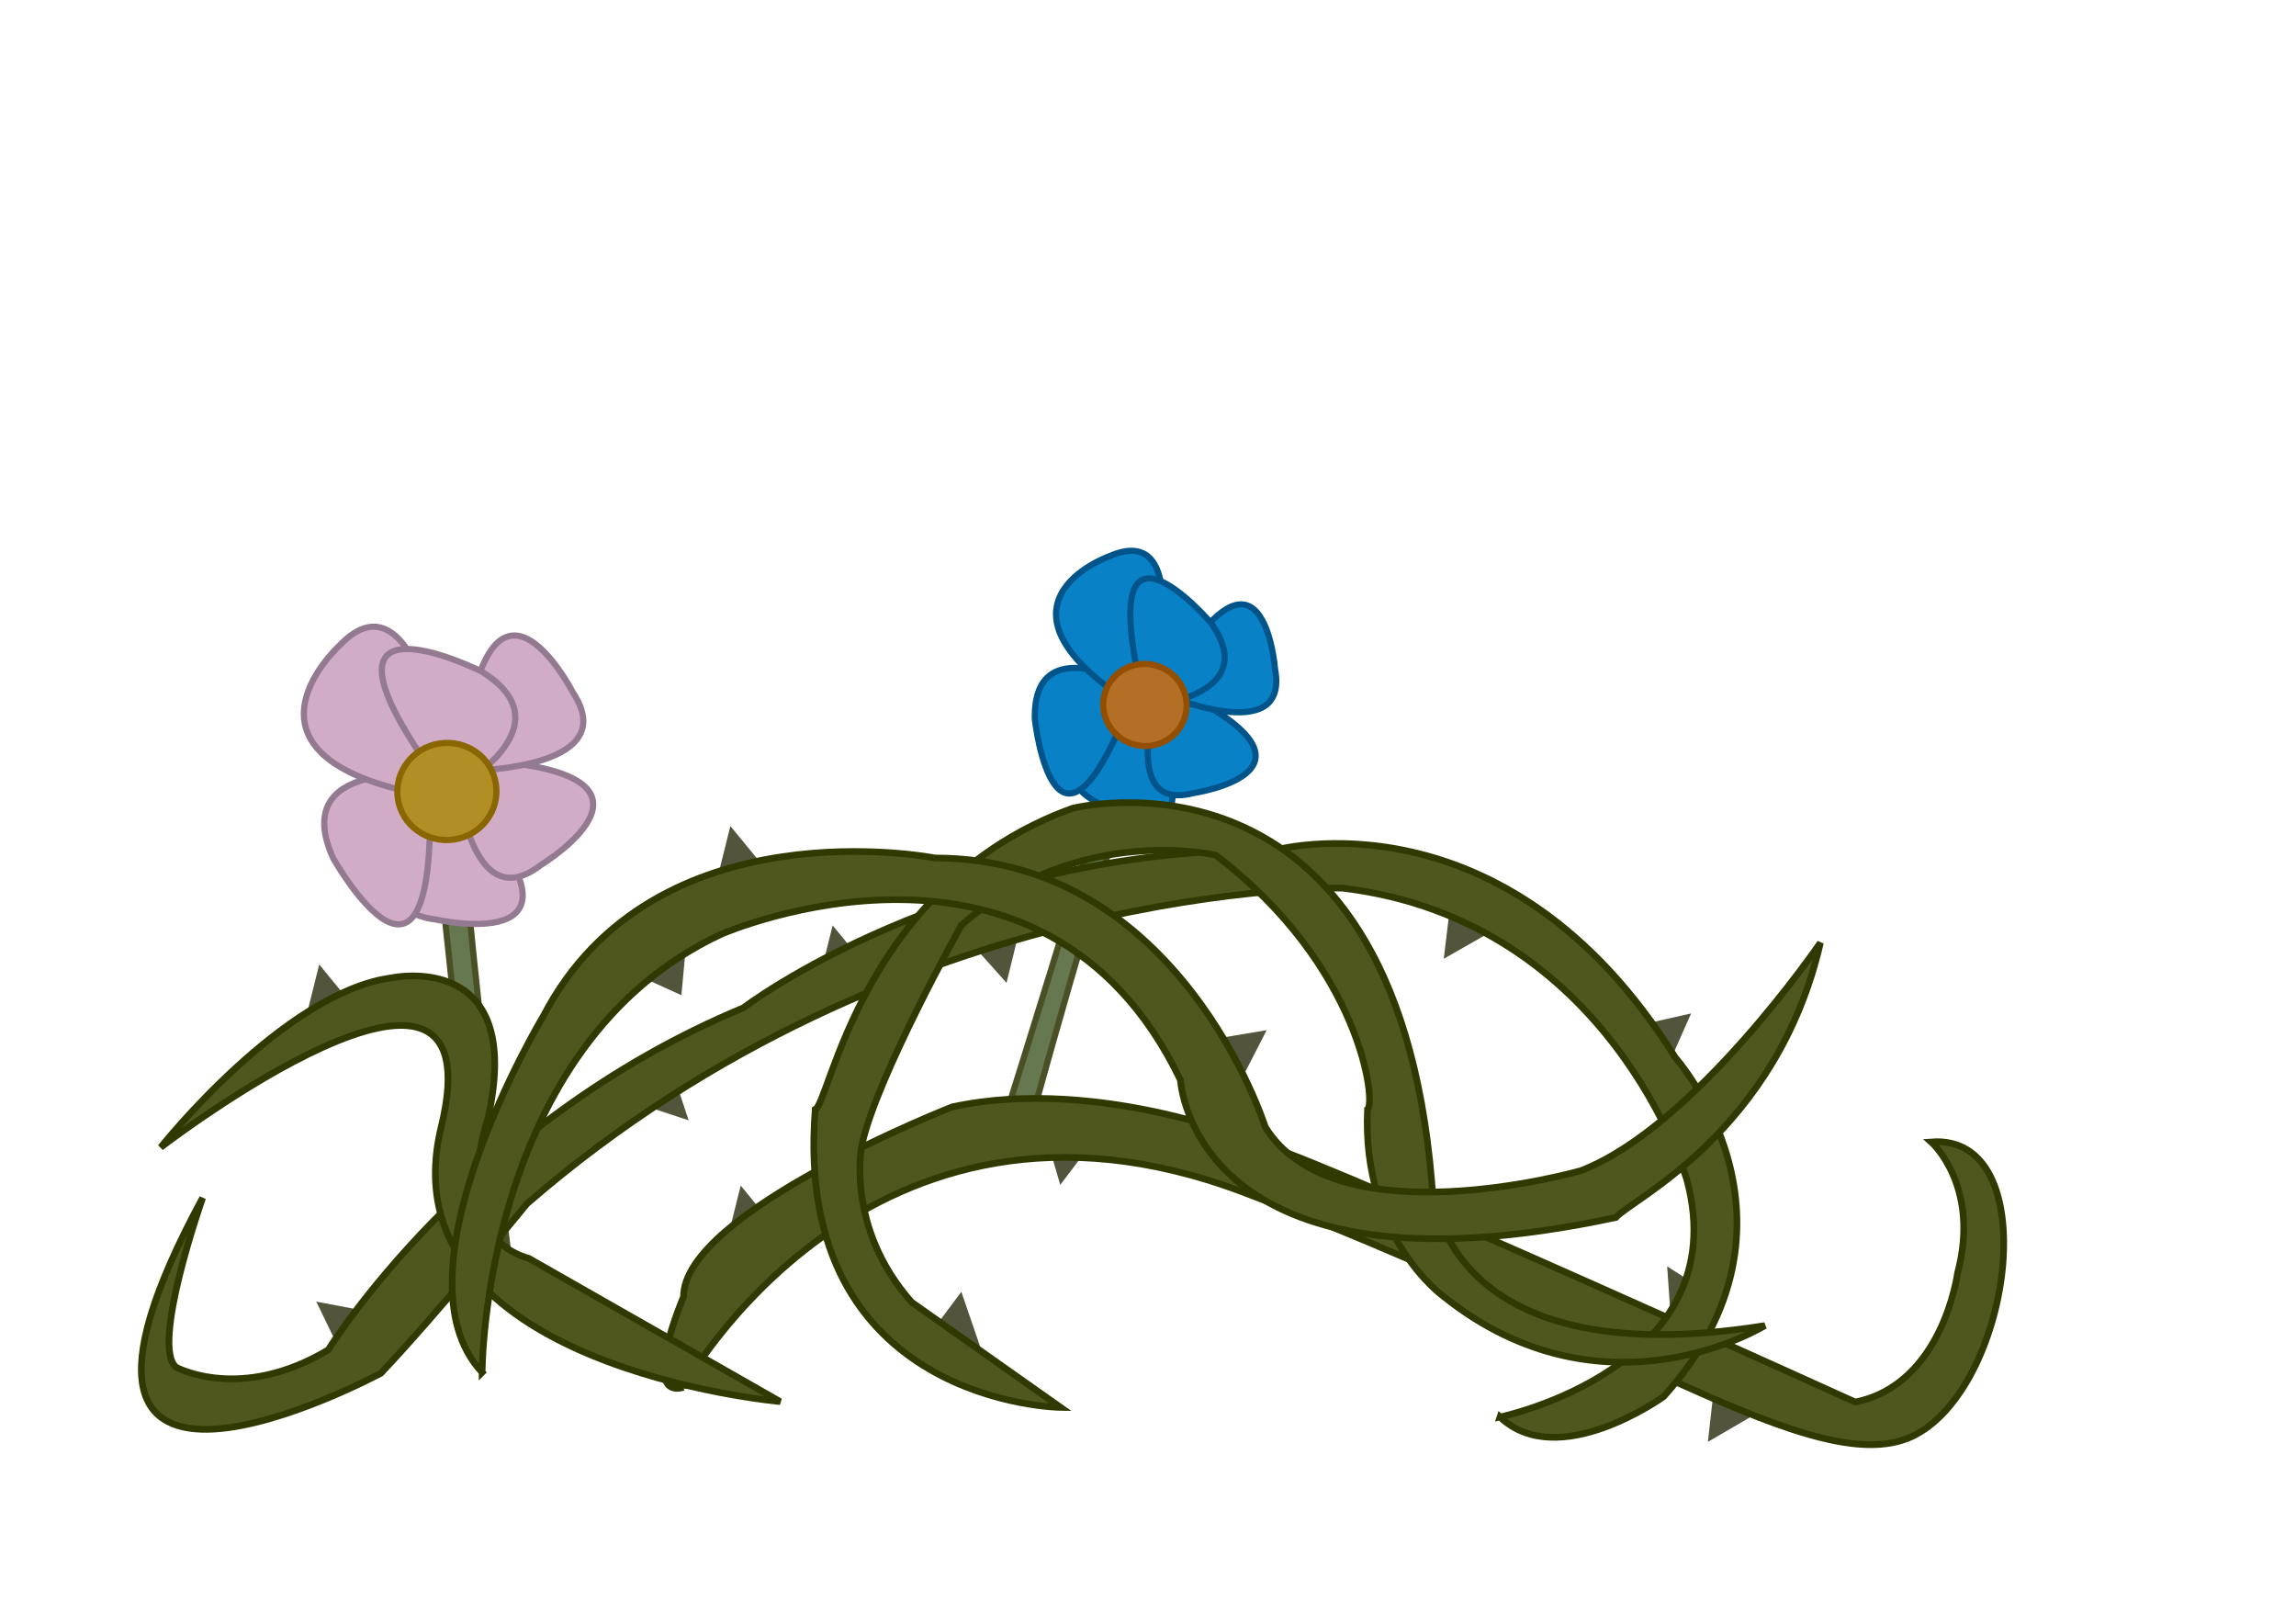<?xml version="1.0" encoding="UTF-8" standalone="no"?>
<!-- Created with Inkscape (http://www.inkscape.org/) -->

<svg
   xmlns:dc="http://purl.org/dc/elements/1.1/"
   xmlns:cc="http://creativecommons.org/ns#"
   xmlns:rdf="http://www.w3.org/1999/02/22-rdf-syntax-ns#"
   xmlns:svg="http://www.w3.org/2000/svg"
   xmlns="http://www.w3.org/2000/svg"
   xmlns:sodipodi="http://sodipodi.sourceforge.net/DTD/sodipodi-0.dtd"
   xmlns:inkscape="http://www.inkscape.org/namespaces/inkscape"
   width="297mm"
   height="210mm"
   viewBox="0 0 297 210"
   version="1.1"
   id="svg2089"
   inkscape:export-filename="/home/josh/android/fishtank/assets_local/grass4.png"
   inkscape:export-xdpi="24.4935"
   inkscape:export-ydpi="24.4935"
   inkscape:version="0.92.2 5c3e80d, 2017-08-06"
   sodipodi:docname="grass4.svg">
  <defs
     id="defs2083" />
  <sodipodi:namedview
     id="base"
     pagecolor="#ffffff"
     bordercolor="#666666"
     borderopacity="1.0"
     inkscape:pageopacity="0.0"
     inkscape:pageshadow="2"
     inkscape:zoom="1.4"
     inkscape:cx="472.54923"
     inkscape:cy="220.86947"
     inkscape:document-units="mm"
     inkscape:current-layer="layer1"
     showgrid="false"
     inkscape:snap-nodes="false"
     inkscape:window-width="1918"
     inkscape:window-height="1042"
     inkscape:window-x="0"
     inkscape:window-y="18"
     inkscape:window-maximized="0" />
  <g
     inkscape:label="Layer 1"
     inkscape:groupmode="layer"
     id="layer1"
     transform="translate(0,-87)">
    <g
       id="g2852"
       transform="matrix(0.842,0,0,0.844,-67.713,21.301)"
       style="stroke-width:1.186">
      <path
         style="fill:#657850;fill-opacity:1;stroke:#4b4f26;stroke-width:0.949;stroke-linecap:butt;stroke-linejoin:miter;stroke-miterlimit:4;stroke-dasharray:none;stroke-opacity:1"
         d="m 239.593,246.82 c 0,0 15.492,-55.945 20.166,-64.621 l -4.452,-0.162 c -10.041,34.068 -19.511,63.982 -19.511,63.982 z"
         id="path2770"
         inkscape:connector-curvature="0"
         sodipodi:nodetypes="cccc" />
      <path
         style="fill:#0981c7;fill-opacity:1;stroke:#00548a;stroke-width:0.949;stroke-linecap:butt;stroke-linejoin:miter;stroke-miterlimit:4;stroke-dasharray:none;stroke-opacity:1"
         d="m 256.829,184.927 c 0,0 -19.042,9.585 -8.243,15.665 0,0 20.114,14.455 8.243,-15.665 z"
         id="path2772"
         inkscape:connector-curvature="0" />
      <path
         style="fill:#0981c7;fill-opacity:1;stroke:#00548a;stroke-width:0.949;stroke-linecap:butt;stroke-linejoin:miter;stroke-miterlimit:4;stroke-dasharray:none;stroke-opacity:1"
         d="m 258.802,182.382 c 0,0 -7.031,20.126 4.96,16.992 0,0 24.508,-3.585 -4.96,-16.992 z"
         id="path2774"
         inkscape:connector-curvature="0" />
      <path
         inkscape:connector-curvature="0"
         id="path2776"
         d="m 259.006,184.146 c 0,0 19.576,8.442 17.301,-3.741 0,0 -1.836,-24.701 -17.301,3.741 z"
         style="fill:#0981c7;fill-opacity:1;stroke:#00548a;stroke-width:0.949;stroke-linecap:butt;stroke-linejoin:miter;stroke-miterlimit:4;stroke-dasharray:none;stroke-opacity:1" />
      <path
         style="fill:#0981c7;fill-opacity:1;stroke:#00548a;stroke-width:0.949;stroke-linecap:butt;stroke-linejoin:miter;stroke-miterlimit:4;stroke-dasharray:none;stroke-opacity:1"
         d="m 254.972,183.086 c 0,0 -15.929,-9.091 -15.571,4.979 0,0 3.174,28.649 15.571,-4.979 z"
         id="path2778"
         inkscape:connector-curvature="0" />
      <path
         style="fill:#0981c7;fill-opacity:1;stroke:#00548a;stroke-width:0.949;stroke-linecap:butt;stroke-linejoin:miter;stroke-miterlimit:4;stroke-dasharray:none;stroke-opacity:1"
         d="m 256.556,187.12 c 0,0 8.528,-30.323 -5.781,-24.009 0,0 -21.658,7.668 5.781,24.009 z"
         id="path2780"
         inkscape:connector-curvature="0" />
      <path
         inkscape:connector-curvature="0"
         id="path2782"
         d="m 256.376,186.154 c 0,0 18.282,-1.47 10.055,-12.89 0,0 -18.771,-21.875 -10.055,12.89 z"
         style="fill:#0981c7;fill-opacity:1;stroke:#00548a;stroke-width:0.949;stroke-linecap:butt;stroke-linejoin:miter;stroke-miterlimit:4;stroke-dasharray:none;stroke-opacity:1" />
      <ellipse
         style="fill:#b26f25;fill-opacity:1;stroke:#944e00;stroke-width:0.949;stroke-miterlimit:4;stroke-dasharray:none;stroke-opacity:1"
         id="ellipse2784"
         cx="294.376"
         cy="116.562"
         rx="6.414"
         ry="6.281"
         transform="rotate(14.347)" />
    </g>
    <path
       style="fill:#657850;fill-opacity:1;stroke:#4b4f26;stroke-width:0.8;stroke-linecap:butt;stroke-linejoin:miter;stroke-miterlimit:4;stroke-dasharray:none;stroke-opacity:1"
       d="m 66.123,252.014 c 0,0 -7.498,-57.564 -6.568,-67.375 l -4.164,1.583 c 4.007,35.29 6.923,66.532 6.923,66.532 z"
       id="path2018"
       inkscape:connector-curvature="0"
       sodipodi:nodetypes="cccc" />
    <path
       style="fill:#d0acc7;fill-opacity:1;stroke:#947a90;stroke-width:0.8;stroke-linecap:butt;stroke-linejoin:miter;stroke-miterlimit:4;stroke-dasharray:none;stroke-opacity:1"
       d="m 57.917,188.291 c 0,0 -13.812,16.239 -1.498,17.638 0,0 24.153,5.489 1.498,-17.638 z"
       id="path2034"
       inkscape:connector-curvature="0" />
    <path
       style="fill:#d0acc7;fill-opacity:1;stroke:#947a90;stroke-width:0.8;stroke-linecap:butt;stroke-linejoin:miter;stroke-miterlimit:4;stroke-dasharray:none;stroke-opacity:1"
       d="m 58.744,185.179 c 0,0 1.355,21.275 11.181,13.723 0,0 21.182,-12.839 -11.181,-13.723 z"
       id="path2022"
       inkscape:connector-curvature="0" />
    <path
       inkscape:connector-curvature="0"
       id="path2024"
       d="m 59.619,186.725 c 0,0 21.318,0.159 14.482,-10.178 0,0 -11.303,-22.04 -14.482,10.178 z"
       style="fill:#d0acc7;fill-opacity:1;stroke:#947a90;stroke-width:0.8;stroke-linecap:butt;stroke-linejoin:miter;stroke-miterlimit:4;stroke-dasharray:none;stroke-opacity:1" />
    <path
       style="fill:#d0acc7;fill-opacity:1;stroke:#947a90;stroke-width:0.8;stroke-linecap:butt;stroke-linejoin:miter;stroke-miterlimit:4;stroke-dasharray:none;stroke-opacity:1"
       d="m 55.49,187.319 c 0,0 -18.211,-2.177 -12.406,10.646 0,0 14.072,25.156 12.406,-10.646 z"
       id="path2026"
       inkscape:connector-curvature="0" />
    <path
       style="fill:#d0acc7;fill-opacity:1;stroke:#947a90;stroke-width:0.8;stroke-linecap:butt;stroke-linejoin:miter;stroke-miterlimit:4;stroke-dasharray:none;stroke-opacity:1"
       d="m 58.519,190.418 c 0,0 -3.943,-31.252 -14.667,-19.867 0,0 -16.968,15.491 14.667,19.867 z"
       id="path2028"
       inkscape:connector-curvature="0" />
    <path
       inkscape:connector-curvature="0"
       id="path2030"
       d="m 57.977,189.598 c 0,0 16.269,-8.467 4.247,-15.786 0,0 -25.803,-12.847 -4.247,15.786 z"
       style="fill:#d0acc7;fill-opacity:1;stroke:#947a90;stroke-width:0.8;stroke-linecap:butt;stroke-linejoin:miter;stroke-miterlimit:4;stroke-dasharray:none;stroke-opacity:1" />
    <ellipse
       style="fill:#b28f25;fill-opacity:1;stroke:#8a6600;stroke-width:0.8;stroke-miterlimit:4;stroke-dasharray:none;stroke-opacity:1"
       id="path2032"
       cx="29.005"
       cy="195.855"
       rx="6.414"
       ry="6.281"
       transform="rotate(-8.552)" />
    <path
       style="fill:#52543b;fill-opacity:1;stroke:none;stroke-width:0.265px;stroke-linecap:butt;stroke-linejoin:miter;stroke-opacity:1"
       d="m 92.609,201.318 1.871,-7.484 4.276,5.212 z"
       id="path2644"
       inkscape:connector-curvature="0" />
    <path
       inkscape:connector-curvature="0"
       id="path2670"
       d="m 105.838,214.169 1.871,-7.484 4.276,5.212 z"
       style="fill:#52543b;fill-opacity:1;stroke:none;stroke-width:0.265px;stroke-linecap:butt;stroke-linejoin:miter;stroke-opacity:1" />
    <path
       style="fill:#52543b;fill-opacity:1;stroke:none;stroke-width:0.265px;stroke-linecap:butt;stroke-linejoin:miter;stroke-opacity:1"
       d="m 82.173,213.008 6.59,-4.009 -0.62,6.713 z"
       id="path2672"
       inkscape:connector-curvature="0" />
    <path
       inkscape:connector-curvature="0"
       id="path2658"
       d="m 130.197,214.113 -5.145,-5.747 6.713,-0.616 z"
       style="fill:#52543b;fill-opacity:1;stroke:none;stroke-width:0.265px;stroke-linecap:butt;stroke-linejoin:miter;stroke-opacity:1" />
    <path
       style="fill:#52543b;fill-opacity:1;stroke:none;stroke-width:0.265px;stroke-linecap:butt;stroke-linejoin:miter;stroke-opacity:1"
       d="m 93.945,247.822 1.871,-7.484 4.276,5.212 z"
       id="path2660"
       inkscape:connector-curvature="0" />
    <path
       inkscape:connector-curvature="0"
       id="path2662"
       d="m 211.229,219.767 7.525,-1.696 -2.73,6.164 z"
       style="fill:#52543b;fill-opacity:1;stroke:none;stroke-width:0.265px;stroke-linecap:butt;stroke-linejoin:miter;stroke-opacity:1" />
    <path
       style="fill:#52543b;fill-opacity:1;stroke:none;stroke-width:0.265px;stroke-linecap:butt;stroke-linejoin:miter;stroke-opacity:1"
       d="m 39.422,219.225 1.871,-7.484 4.276,5.212 z"
       id="path2664"
       inkscape:connector-curvature="0" />
    <path
       inkscape:connector-curvature="0"
       id="path2666"
       d="m 227.594,269.596 -6.665,3.883 0.748,-6.7 z"
       style="fill:#52543b;fill-opacity:1;stroke:none;stroke-width:0.265px;stroke-linecap:butt;stroke-linejoin:miter;stroke-opacity:1" />
    <path
       style="fill:#52543b;fill-opacity:1;stroke:none;stroke-width:0.265px;stroke-linecap:butt;stroke-linejoin:miter;stroke-opacity:1"
       d="m 216.193,258.479 -0.537,-7.695 5.679,3.633 z"
       id="path2668"
       inkscape:connector-curvature="0" />
    <path
       style="fill:#52543b;fill-opacity:1;stroke:none;stroke-width:0.265px;stroke-linecap:butt;stroke-linejoin:miter;stroke-opacity:1"
       d="m 193.457,207.18 -6.699,3.824 0.807,-6.693 z"
       id="path2656"
       inkscape:connector-curvature="0" />
    <path
       inkscape:connector-curvature="0"
       id="path2646"
       d="m 156.239,221.508 7.608,-1.272 -3.071,6.001 z"
       style="fill:#52543b;fill-opacity:1;stroke:none;stroke-width:0.265px;stroke-linecap:butt;stroke-linejoin:miter;stroke-opacity:1" />
    <path
       style="fill:#52543b;fill-opacity:1;stroke:none;stroke-width:0.265px;stroke-linecap:butt;stroke-linejoin:miter;stroke-opacity:1"
       d="m 124.353,254.07 2.503,7.297 -6.424,-2.046 z"
       id="path2648"
       inkscape:connector-curvature="0" />
    <path
       inkscape:connector-curvature="0"
       id="path2650"
       d="m 86.651,224.575 2.43,7.321 -6.403,-2.109 z"
       style="fill:#52543b;fill-opacity:1;stroke:none;stroke-width:0.265px;stroke-linecap:butt;stroke-linejoin:miter;stroke-opacity:1" />
    <path
       style="fill:#52543b;fill-opacity:1;stroke:none;stroke-width:0.265px;stroke-linecap:butt;stroke-linejoin:miter;stroke-opacity:1"
       d="m 44.274,262.286 -3.363,-6.942 6.623,1.257 z"
       id="path2652"
       inkscape:connector-curvature="0" />
    <path
       inkscape:connector-curvature="0"
       id="path2654"
       d="m 141.804,234.09 -4.652,6.153 -1.894,-6.47 z"
       style="fill:#52543b;fill-opacity:1;stroke:none;stroke-width:0.265px;stroke-linecap:butt;stroke-linejoin:miter;stroke-opacity:1" />
    <path
       style="fill:#4f571f;fill-opacity:1;stroke:#303900;stroke-width:0.865;stroke-linecap:butt;stroke-linejoin:miter;stroke-miterlimit:4;stroke-dasharray:none;stroke-opacity:1"
       d="m 88.414,266.441 c 0,0 23.812,-43.467 72.193,-25.324 48.381,18.143 74.839,38.176 87.312,31.372 12.473,-6.804 16.631,-38.932 1.89,-37.798 0,0 6.426,5.67 3.402,17.009 0,0 -1.89,14.363 -13.229,16.631 0,0 -65.768,-29.86 -76.351,-33.262 0,0 -21.167,-9.071 -40.443,-4.914 0,0 -34.774,13.607 -34.774,24.568 0,0 -5.67,13.229 -2e-6,11.717 z"
       id="path2634"
       inkscape:connector-curvature="0" />
    <path
       style="fill:#4f571f;fill-opacity:1;stroke:#303900;stroke-width:0.865;stroke-linecap:butt;stroke-linejoin:miter;stroke-miterlimit:4;stroke-dasharray:none;stroke-opacity:1"
       d="m 194.035,270.274 c 0,0 30.616,-6.426 24.19,-30.616 0,0 -9.827,-33.64 -44.601,-37.798 0,0 -57.074,-1.134 -105.455,40.821 0,0 -11.717,14.363 -18.899,21.923 0,0 -49.893,26.836 -23.057,-22.679 0,0 -6.804,19.277 -3.402,21.923 0,0 8.315,4.536 19.655,-2.268 0,0 18.143,-29.482 53.673,-44.223 0,0 27.214,-20.789 68.792,-20.411 0,0 29.86,-8.315 51.783,26.836 0,0 18.899,21.167 -1.512,43.845 0,0 -13.607,9.827 -21.167,2.646 z"
       id="path2636"
       inkscape:connector-curvature="0" />
    <path
       style="fill:#4f571f;stroke:#303900;stroke-width:0.865;stroke-linecap:butt;stroke-linejoin:miter;stroke-opacity:1;fill-opacity:1;stroke-miterlimit:4;stroke-dasharray:none"
       d="m 137.205,269.03 c 0,0 -34.774,-0.378 -31.75,-38.554 1.89,-0.756 6.048,-29.104 33.262,-38.932 0,0 41.577,-10.583 46.491,48.381 0,0 0.378,25.324 43.089,18.521 0,0 -20.789,12.851 -41.577,-3.78 0,0 -10.583,-7.56 -9.827,-24.19 1.134,-0.756 -0.756,-18.521 -19.655,-32.884 0,0 -17.765,-4.158 -32.884,9.071 0,0 -10.961,19.655 -12.851,28.348 0,0 -2.268,10.583 6.426,20.411 z"
       id="path2638"
       inkscape:connector-curvature="0" />
    <path
       style="fill:#4f571f;stroke:#303900;stroke-width:0.865;stroke-linecap:butt;stroke-linejoin:miter;stroke-opacity:1;fill-opacity:1;stroke-miterlimit:4;stroke-dasharray:none"
       d="m 100.92,268.274 c 0,0 -51.405,-4.536 -43.845,-35.53 7.56,-30.994 -36.286,2.646 -36.286,2.646 0,0 15.875,-20.033 29.86,-21.923 0,0 17.387,-3.78 12.473,18.143 0,0 -5.292,15.119 5.292,18.143 z"
       id="path2640"
       inkscape:connector-curvature="0" />
    <path
       style="fill:#4f571f;stroke:#303900;stroke-width:0.865;stroke-linecap:butt;stroke-linejoin:miter;stroke-opacity:1;fill-opacity:1;stroke-miterlimit:4;stroke-dasharray:none"
       d="m 62.366,264.494 c 0,0 0,-42.333 30.994,-56.696 0,0 41.577,-18.143 59.342,18.899 0,0 1.512,29.482 56.318,17.765 1.89,-2.268 20.789,-10.961 26.458,-35.53 0,0 -16.253,23.812 -30.994,29.482 0,0 -31.75,9.071 -40.821,-5.67 0,0 -10.961,-34.774 -42.711,-34.774 0,0 -36.286,-7.182 -50.649,20.411 0,0 -20.033,33.262 -7.937,46.113 z"
       id="path2642"
       inkscape:connector-curvature="0" />
  </g>
</svg>
